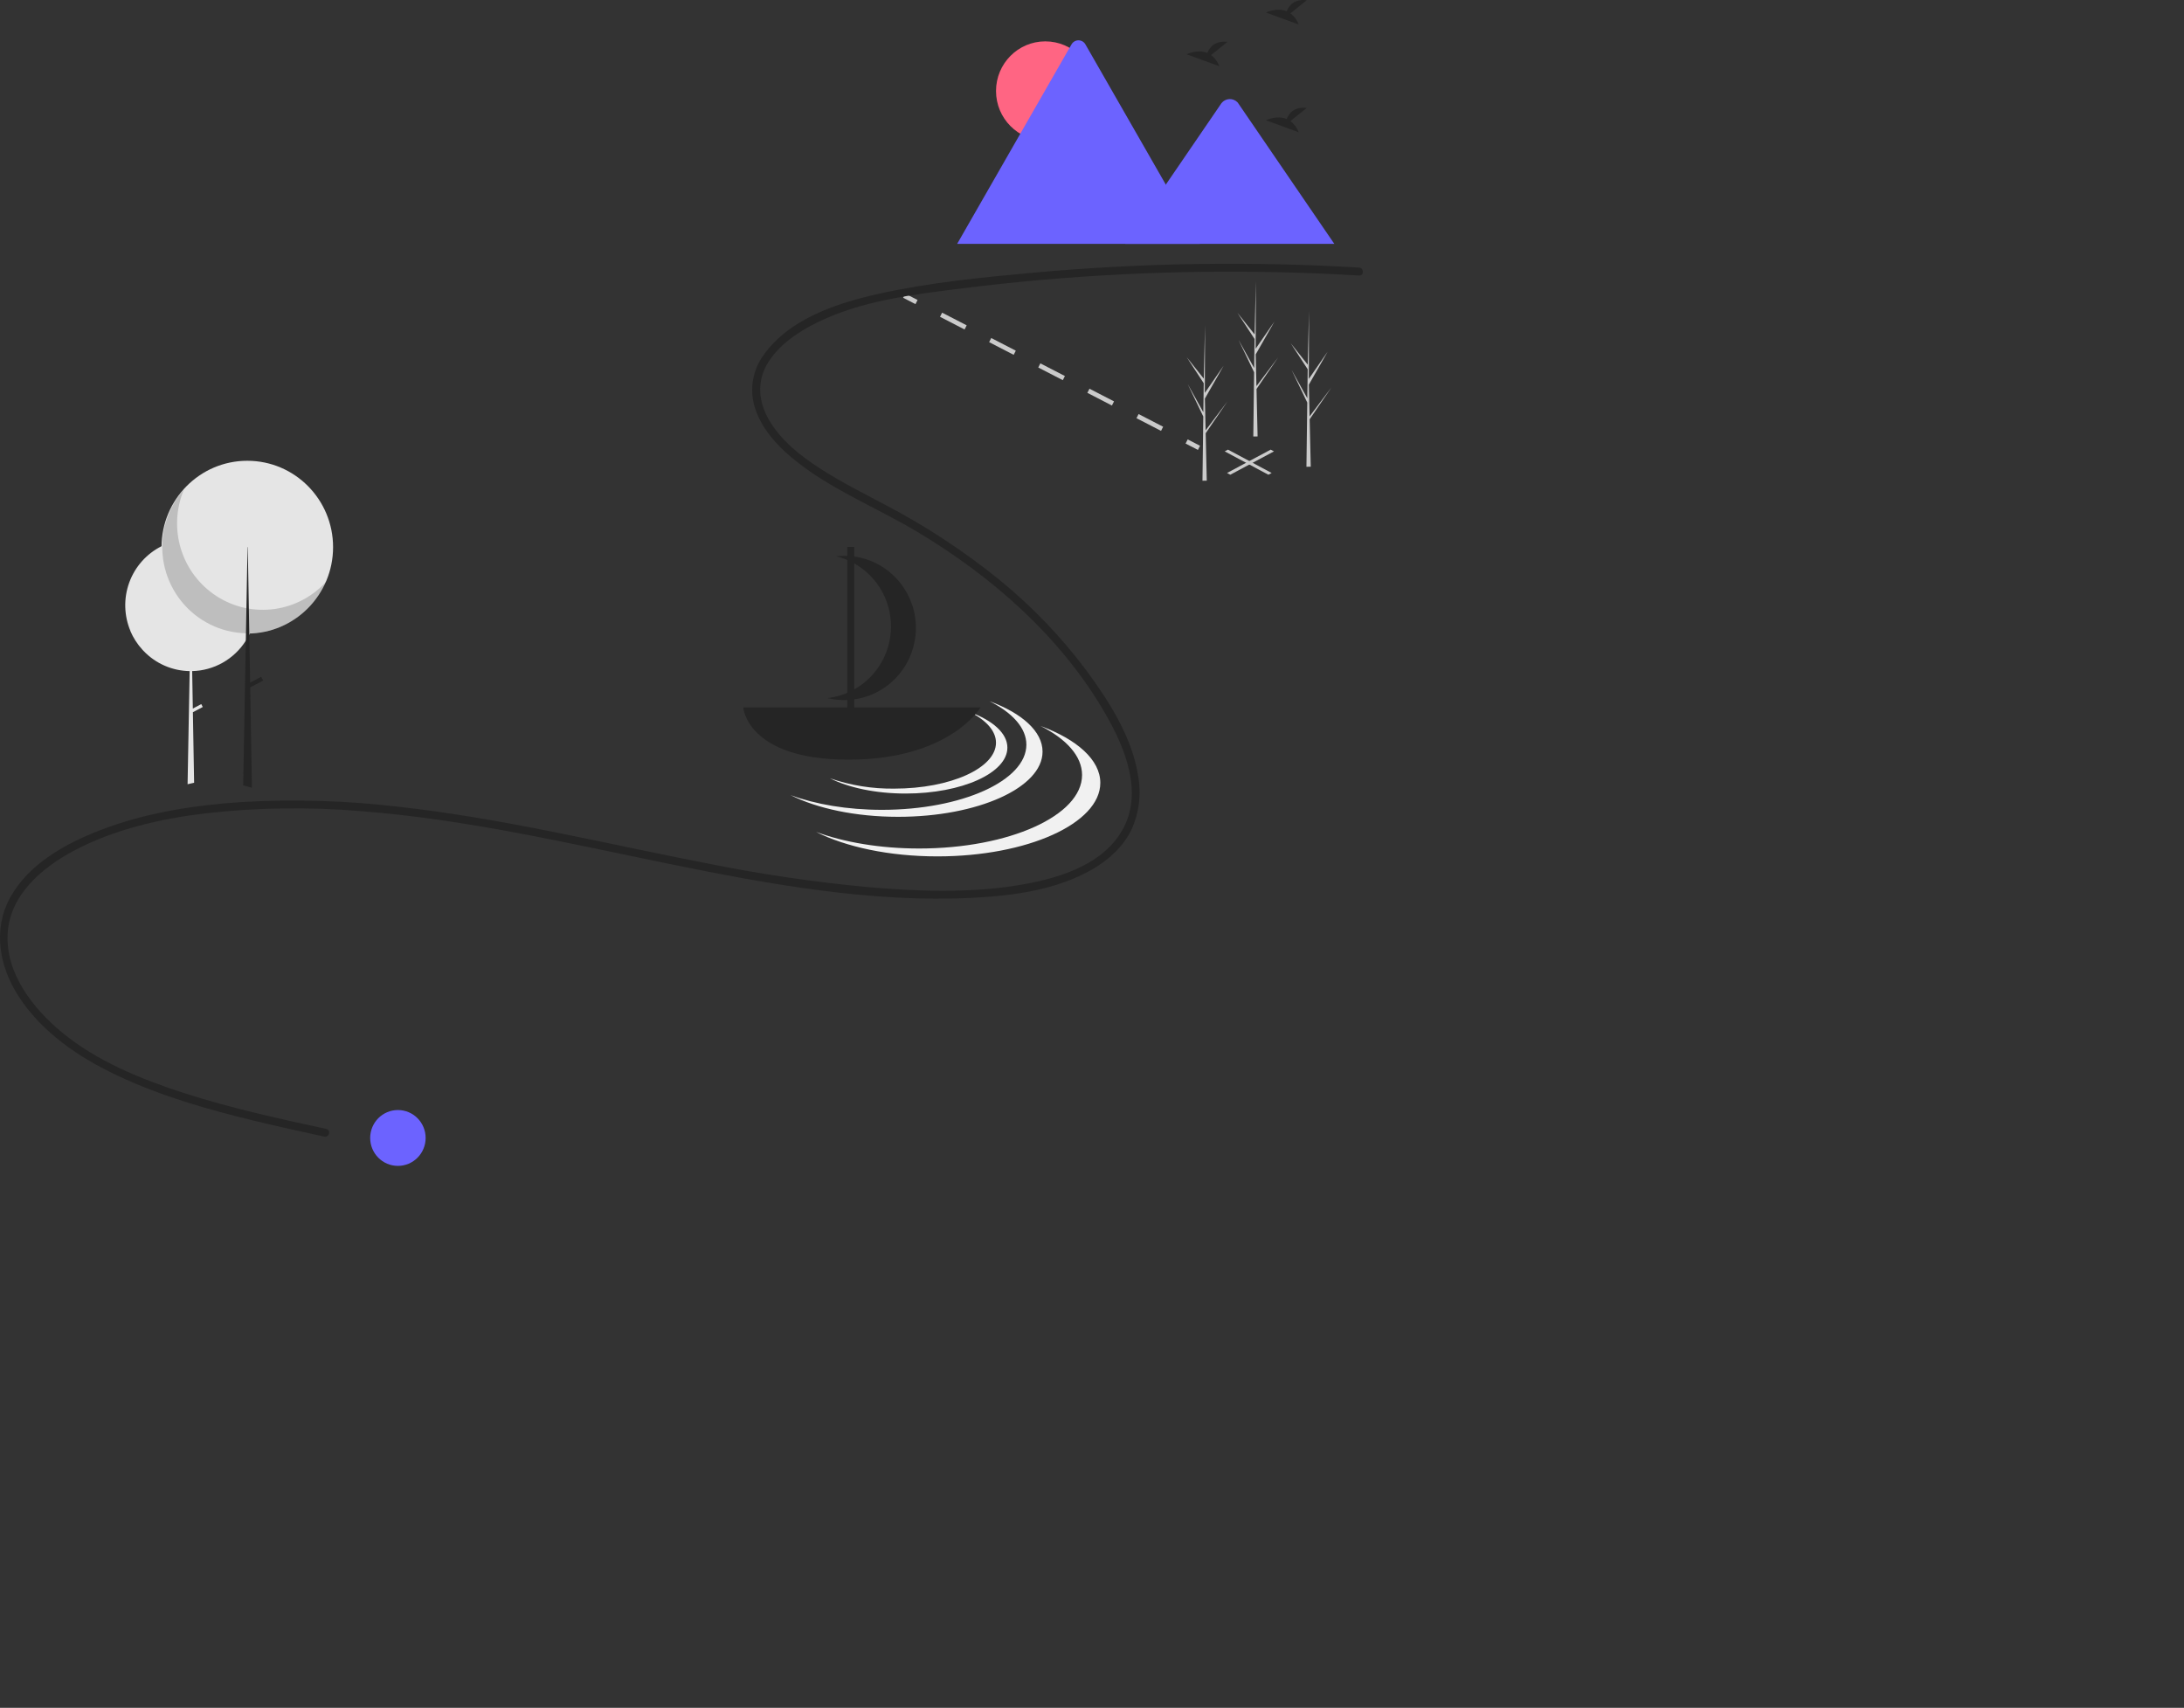 <svg width="321" height="251" viewBox="0 0 321 251" fill="none" xmlns="http://www.w3.org/2000/svg">
<rect x="0" y="0" width="321" height="251" fill="#333333" stroke="none"/>
<path d="M186.426 69.77L180.007 66.337L180.487 66.079L186.907 69.514L186.426 69.77Z" fill="#CBCBCB"/>
<path d="M180.827 69.77L180.347 69.514L186.766 66.079L187.246 66.337L180.827 69.77Z" fill="#CBCBCB"/>
<path d="M133.049 43.153L132.739 43.761L134.552 44.697L134.862 44.089L133.049 43.153Z" fill="#CBCBCB"/>
<path d="M170.647 63.325L167.037 61.462L167.347 60.853L170.956 62.716L170.647 63.325ZM163.428 59.599L159.818 57.736L160.128 57.127L163.738 58.99L163.428 59.599ZM156.209 55.873L152.6 54.011L152.909 53.402L156.519 55.265L156.209 55.873ZM148.99 52.148L145.381 50.285L145.69 49.677L149.3 51.539L148.99 52.148ZM141.771 48.423L138.162 46.56L138.472 45.951L142.081 47.814L141.771 48.423Z" fill="#CBCBCB"/>
<path d="M174.566 64.578L174.256 65.187L176.07 66.123L176.379 65.514L174.566 64.578Z" fill="#CBCBCB"/>
<path d="M37.643 88.946C37.643 89.159 37.636 89.371 37.623 89.581C37.546 90.793 37.242 91.979 36.727 93.077C36.723 93.087 36.718 93.095 36.714 93.104C36.69 93.155 36.666 93.206 36.64 93.256C36.487 93.567 36.317 93.868 36.132 94.16C35.283 95.5 34.119 96.609 32.744 97.388C31.369 98.167 29.824 98.594 28.246 98.629L28.342 104.138L29.582 103.48L29.803 103.904L28.351 104.674L28.528 114.905L28.53 115.041L27.571 115.256L27.573 115.119L27.875 98.63C26.605 98.612 25.352 98.339 24.187 97.829C23.023 97.319 21.971 96.581 21.091 95.657C21.031 95.594 20.971 95.529 20.913 95.465L20.906 95.458C20.174 94.653 19.581 93.73 19.154 92.728C19.163 92.738 19.174 92.748 19.183 92.759C18.217 90.485 18.152 87.925 19 85.604C19.848 83.283 21.545 81.377 23.744 80.275C23.777 80.258 23.811 80.242 23.844 80.226C26.019 79.171 28.509 78.977 30.819 79.683C33.129 80.389 35.091 81.944 36.316 84.039C36.375 84.138 36.432 84.239 36.486 84.341C37.247 85.755 37.645 87.338 37.643 88.946Z" fill="#E5E5E5"/>
<path d="M36.349 93.109C43.311 93.109 48.955 87.425 48.955 80.414C48.955 73.402 43.311 67.719 36.349 67.719C29.387 67.719 23.743 73.402 23.743 80.414C23.743 87.425 29.387 93.109 36.349 93.109Z" fill="#E5E5E5"/>
<path opacity="0.2" d="M27.041 71.934C25.865 74.704 25.706 77.805 26.591 80.683C27.476 83.56 29.349 86.027 31.874 87.642C34.399 89.258 37.412 89.916 40.374 89.5C43.337 89.084 46.056 87.62 48.046 85.371C47.328 87.063 46.253 88.578 44.895 89.81C43.538 91.043 41.931 91.963 40.185 92.508C38.44 93.053 36.597 93.209 34.786 92.965C32.974 92.722 31.237 92.085 29.695 91.098C28.152 90.111 26.841 88.798 25.852 87.251C24.863 85.703 24.22 83.957 23.968 82.134C23.715 80.311 23.859 78.455 24.39 76.694C24.921 74.933 25.825 73.308 27.041 71.934Z" fill="#252525"/>
<path d="M37.031 115.781L35.743 115.417L35.746 115.278L36.132 94.16L36.151 93.107L36.151 93.077L36.219 89.387L36.316 84.04V84.039L36.383 80.414H36.418L36.486 84.341L36.575 89.452L36.638 93.079V93.106L36.641 93.255V93.256L36.763 100.326L36.776 101.028L37.028 115.64L37.031 115.781Z" fill="#252525"/>
<path d="M38.388 99.464L36.304 100.569L36.595 101.124L38.679 100.019L38.388 99.464Z" fill="#252525"/>
<path d="M199.758 39.327C183.847 38.38 167.888 38.627 152.014 40.066C144.363 40.763 136.59 41.515 129.08 43.196C123.031 44.55 116.011 46.838 112.242 52.167C111.453 53.241 110.921 54.484 110.688 55.8C110.455 57.115 110.527 58.467 110.899 59.749C111.798 62.788 114.033 65.317 116.414 67.297C121.894 71.856 128.692 74.509 134.765 78.131C145.853 84.744 156.001 93.657 162.515 104.98C165.381 109.962 168.107 116.587 164.916 122.077C161.789 127.456 154.809 129.309 149.117 130.183C141.983 131.278 134.634 130.981 127.469 130.367C119.615 129.63 111.804 128.478 104.07 126.916C88.918 123.986 73.903 120.258 58.54 118.563C50.837 117.651 43.069 117.425 35.326 117.887C28.334 118.362 21.282 119.476 14.713 122.015C9.651 123.972 4.255 126.932 1.521 131.87C-1.115 136.629 -0.087 142.117 2.783 146.508C6.236 151.791 11.621 155.412 17.219 158.058C23.593 161.071 30.411 163.024 37.237 164.684C40.7 165.527 44.18 166.288 47.662 167.046C48.388 167.204 48.698 166.08 47.969 165.922C40.949 164.394 33.909 162.861 27.063 160.65C20.728 158.603 14.245 155.982 9.057 151.684C4.86 148.208 0.869 143.13 1.117 137.357C1.367 131.536 6.216 127.473 10.968 124.971C16.907 121.845 23.655 120.323 30.267 119.527C37.838 118.677 45.474 118.573 53.065 119.215C68.391 120.389 83.376 123.905 98.403 126.972C113.002 129.952 128.056 132.711 143.017 131.946C148.947 131.643 155.301 130.788 160.536 127.773C162.934 126.393 165.095 124.447 166.314 121.914C167.411 119.504 167.758 116.816 167.309 114.203C166.46 108.464 163.076 103.143 159.699 98.572C155.997 93.614 151.703 89.135 146.913 85.234C141.657 80.974 135.99 77.256 129.996 74.135C126.818 72.45 123.594 70.829 120.565 68.877C117.661 67.006 114.796 64.754 113.023 61.716C111.489 59.088 111.207 56.089 112.805 53.423C114.421 50.728 117.205 48.848 119.951 47.474C126.566 44.164 134.256 43.278 141.494 42.37C157.034 40.427 172.695 39.641 188.35 40.017C192.155 40.107 195.958 40.266 199.758 40.493C200.502 40.537 200.499 39.371 199.758 39.327V39.327Z" fill="#252525"/>
<path d="M189.664 1.963L192.068 0.027C190.2 -0.18 189.433 0.845 189.119 1.657C187.661 1.047 186.073 1.846 186.073 1.846L190.882 3.604C190.639 2.952 190.217 2.382 189.664 1.963Z" fill="#252525"/>
<path d="M178 8.092L180.404 6.156C178.537 5.948 177.77 6.974 177.456 7.785C175.997 7.176 174.409 7.975 174.409 7.975L179.218 9.733C178.975 9.08 178.553 8.511 178 8.092Z" fill="#252525"/>
<path d="M189.664 17.795L192.068 15.859C190.2 15.652 189.433 16.677 189.119 17.489C187.661 16.879 186.073 17.678 186.073 17.678L190.882 19.437C190.639 18.784 190.217 18.215 189.664 17.795Z" fill="#252525"/>
<path d="M153.634 20.663C157.633 20.663 160.875 17.398 160.875 13.371C160.875 9.344 157.633 6.079 153.634 6.079C149.635 6.079 146.393 9.344 146.393 13.371C146.393 17.398 149.635 20.663 153.634 20.663Z" fill="#FF6583"/>
<path d="M176.341 35.842H140.819C140.774 35.843 140.73 35.839 140.686 35.832L157.487 6.526C157.589 6.343 157.738 6.192 157.918 6.086C158.098 5.98 158.302 5.925 158.51 5.925C158.718 5.925 158.923 5.98 159.103 6.086C159.283 6.192 159.431 6.343 159.534 6.526L170.809 26.192L171.349 27.133L176.341 35.842Z" fill="#6C63FF"/>
<path d="M196.118 35.843H165.395L171.348 27.134L171.776 26.506L179.534 15.157C179.671 14.983 179.843 14.84 180.039 14.738C180.234 14.636 180.449 14.576 180.669 14.563C180.889 14.55 181.109 14.583 181.315 14.661C181.521 14.739 181.709 14.861 181.866 15.017C181.906 15.061 181.943 15.108 181.977 15.157L196.118 35.843Z" fill="#6C63FF"/>
<path d="M145.438 103.056C148.805 104.75 150.855 106.989 150.855 109.444C150.855 114.733 141.352 119.02 129.63 119.02C124.534 119.02 119.858 118.209 116.199 116.858C120.085 118.815 125.727 120.046 132.007 120.046C143.73 120.046 153.232 115.759 153.232 110.47C153.232 107.481 150.195 104.812 145.438 103.056Z" fill="#F1F1F1"/>
<path d="M152.928 106.688C156.727 108.601 159.04 111.127 159.04 113.897C159.04 119.865 148.317 124.703 135.09 124.703C129.339 124.703 124.063 123.788 119.935 122.263C124.32 124.471 130.685 125.861 137.773 125.861C151 125.861 161.722 121.023 161.722 115.055C161.722 111.682 158.295 108.67 152.928 106.688Z" fill="#F1F1F1"/>
<path d="M142.572 104.656C144.944 105.85 146.388 107.427 146.388 109.157C146.388 112.883 139.694 115.903 131.435 115.903C128.217 115.945 125.017 115.43 121.972 114.38C124.71 115.758 128.685 116.626 133.11 116.626C141.368 116.626 148.063 113.606 148.063 109.879C148.063 107.773 145.923 105.893 142.572 104.656Z" fill="#F1F1F1"/>
<path d="M109.242 103.972C109.242 103.972 109.764 111.645 124.706 111.645C139.648 111.645 144.11 103.972 144.11 103.972H109.242Z" fill="#252525"/>
<path d="M130.451 83.839C128.294 82.189 125.587 81.443 122.896 81.758C125.301 82.342 127.424 83.76 128.894 85.764C130.364 87.767 131.087 90.228 130.935 92.715C130.783 95.201 129.766 97.554 128.063 99.361C126.36 101.168 124.079 102.313 121.621 102.595C123.972 103.167 126.447 102.906 128.629 101.856C130.811 100.806 132.568 99.032 133.604 96.831C134.641 94.63 134.893 92.137 134.318 89.771C133.744 87.405 132.379 85.311 130.451 83.839Z" fill="#252525"/>
<path d="M125.555 80.373H124.536V104.796H125.555V80.373Z" fill="#252525"/>
<path d="M192.51 62.227L192.504 62.217L192.491 61.62L195.682 56.953L192.495 61.174L192.483 61.3L192.374 56.53L195.131 51.691L192.366 55.692L192.395 45.809L192.395 45.776L192.394 45.809L192.211 53.597L189.698 50.434L192.203 54.269L192.148 58.535L189.836 54.371L192.14 59.163L192.109 61.535L192.024 68.108L192.018 68.6C192.231 68.601 192.442 68.598 192.651 68.589L192.506 62.275L192.51 62.227Z" fill="#CBCBCB"/>
<path d="M177.228 64.279L177.222 64.269L177.209 63.673L180.4 59.006L177.213 63.226L177.201 63.352L177.092 58.582L179.849 53.744L177.084 57.744L177.113 47.861L177.113 47.829L177.112 47.861L176.929 55.65L174.416 52.486L176.921 56.321L176.866 60.588L174.554 56.423L176.857 61.215L176.827 63.587L176.742 70.161L176.736 70.652C176.949 70.653 177.16 70.65 177.369 70.641L177.224 64.327L177.228 64.279Z" fill="#CBCBCB"/>
<path d="M184.699 57.78L184.694 57.771L184.68 57.174L187.872 52.508L184.684 56.728L184.672 56.854L184.563 52.084L187.32 47.245L184.555 51.246L184.584 41.363L184.584 41.33L184.583 41.363L184.4 49.151L181.888 45.988L184.392 49.822L184.337 54.089L182.025 49.925L184.329 54.717L184.298 57.089L184.214 63.662L184.208 64.153C184.42 64.155 184.631 64.151 184.84 64.143L184.695 57.829L184.699 57.78Z" fill="#CBCBCB"/>
<path d="M58.484 171.348C60.735 171.348 62.559 169.511 62.559 167.244C62.559 164.977 60.735 163.14 58.484 163.14C56.233 163.14 54.409 164.977 54.409 167.244C54.409 169.511 56.233 171.348 58.484 171.348Z" fill="#6C63FF"/>
</svg>
